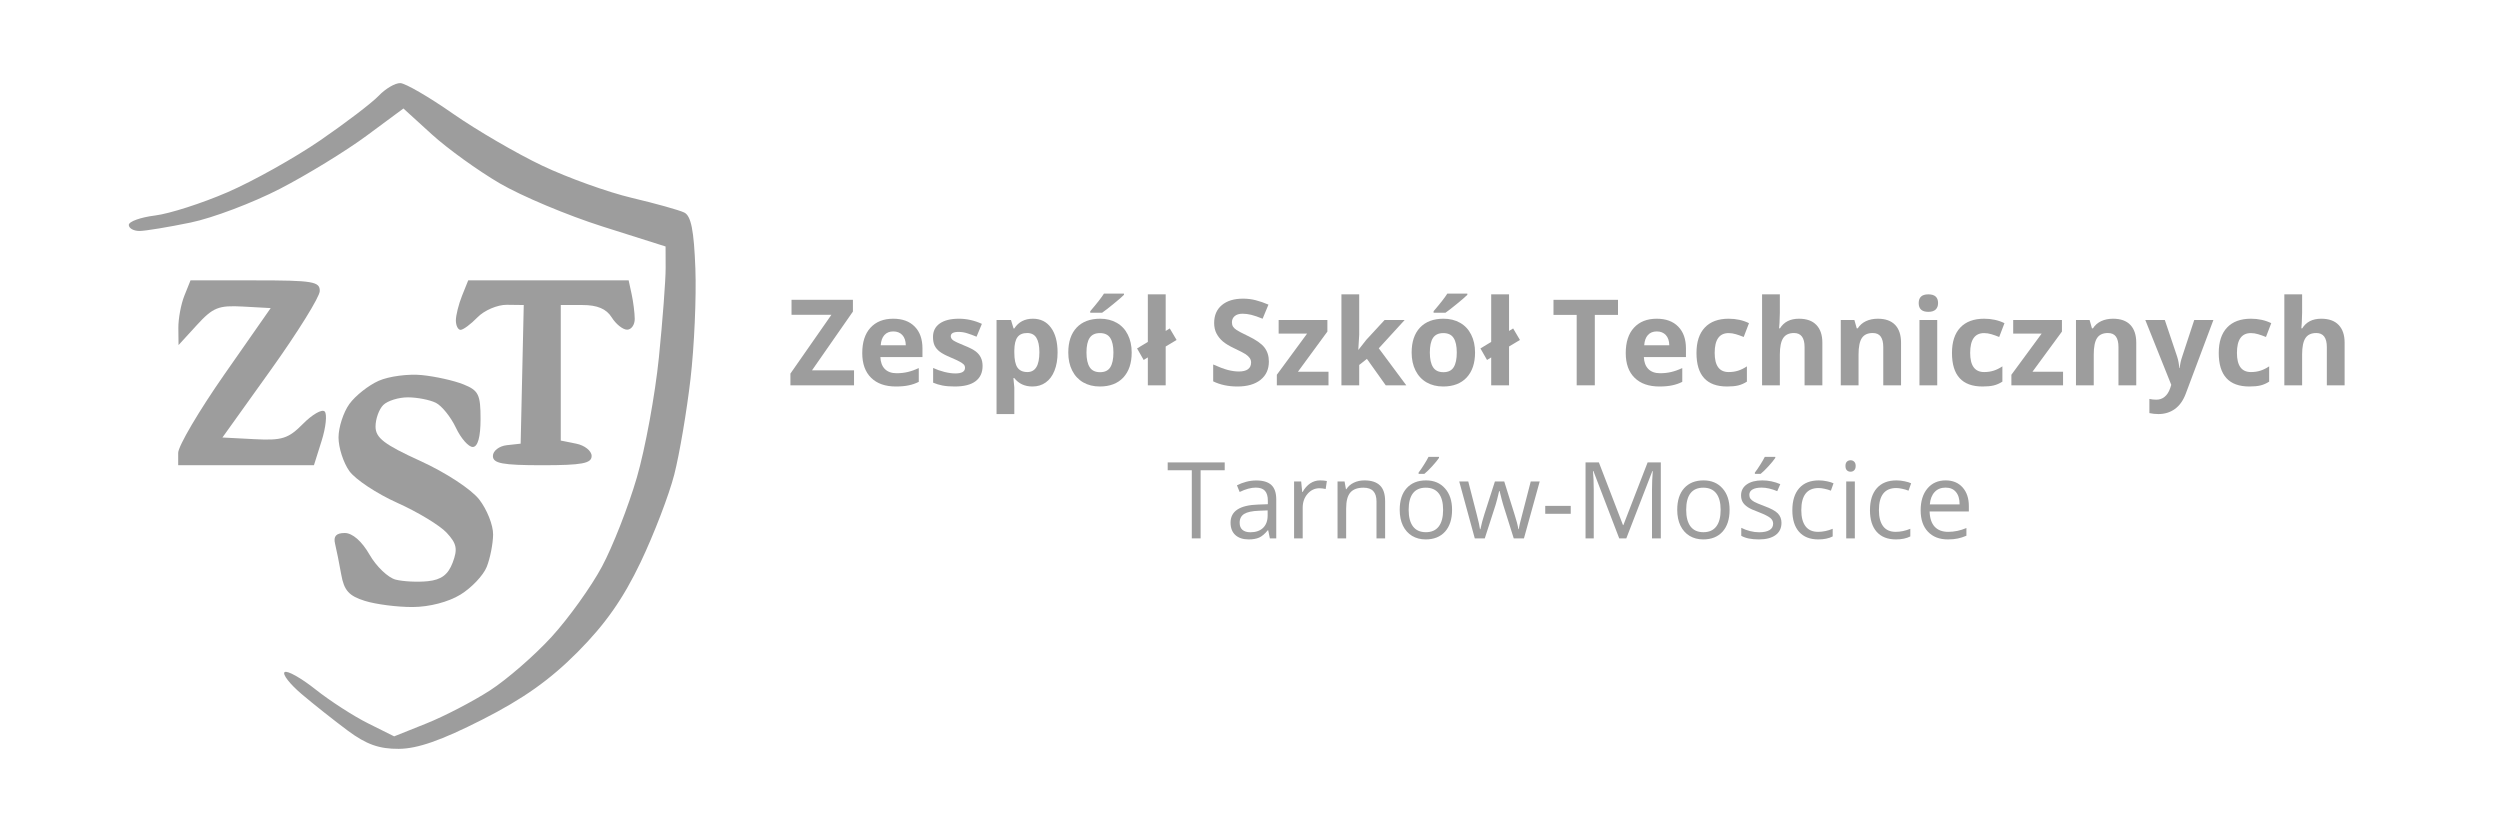 <svg xmlns="http://www.w3.org/2000/svg" xmlns:xlink="http://www.w3.org/1999/xlink" width="750" zoomAndPan="magnify" viewBox="0 0 562.5 187.5" height="250" preserveAspectRatio="xMidYMid meet" version="1.0"><defs><g/><clipPath id="051e7ffa2d"><path d="M 28 18.715 L 157 18.715 L 157 168.449 L 28 168.449 Z M 28 18.715 " clip-rule="nonzero"/></clipPath></defs><g clip-path="url(#051e7ffa2d)"><path fill="#9d9d9d" d="M 90.074 18.699 C 88.93 18.66 86.742 19.938 85.215 21.543 C 83.688 23.145 77.75 27.672 72.023 31.602 C 66.297 35.527 56.926 40.77 51.195 43.25 C 45.469 45.73 38.129 48.09 34.883 48.488 C 31.637 48.891 28.98 49.844 28.98 50.605 C 28.98 51.367 30.074 51.98 31.41 51.969 C 32.746 51.953 37.902 51.105 42.867 50.078 C 47.832 49.055 56.891 45.633 63 42.477 C 69.109 39.32 77.855 33.961 82.438 30.574 L 90.77 24.41 L 97.156 30.23 C 100.672 33.43 107.543 38.387 112.43 41.246 C 117.316 44.105 127.715 48.473 135.535 50.953 L 149.754 55.457 L 149.77 60.309 C 149.781 62.977 149.098 72.023 148.254 80.414 C 147.406 88.801 145.176 100.965 143.289 107.449 C 141.402 113.93 137.875 122.945 135.445 127.48 C 133.02 132.016 127.91 139.137 124.09 143.309 C 120.273 147.48 114.023 152.91 110.207 155.371 C 106.387 157.828 99.984 161.156 95.973 162.762 L 88.684 165.68 L 82.785 162.738 C 79.539 161.121 74.227 157.691 70.984 155.113 C 67.738 152.535 64.613 150.789 64.039 151.227 C 63.469 151.668 65.188 153.887 67.859 156.16 C 70.531 158.43 75.219 162.145 78.273 164.41 C 82.426 167.492 85.312 168.52 89.727 168.492 C 93.957 168.461 99.266 166.605 108.469 161.934 C 117.742 157.23 123.727 152.988 129.992 146.684 C 136.219 140.414 140.211 134.719 144.133 126.512 C 147.137 120.219 150.547 111.328 151.715 106.754 C 152.883 102.18 154.523 92.508 155.363 85.266 C 156.207 78.02 156.699 66.855 156.461 60.457 C 156.137 51.797 155.492 48.559 153.941 47.812 C 152.797 47.262 147.484 45.777 142.141 44.516 C 136.797 43.254 127.734 39.996 122.008 37.277 C 116.281 34.559 107.223 29.281 101.875 25.551 C 96.531 21.82 91.219 18.738 90.074 18.699 Z M 90.074 18.699 " fill-opacity="1" fill-rule="nonzero"/></g><path fill="#9d9d9d" d="M 57.445 63.082 L 42.867 63.082 L 41.477 66.547 C 40.715 68.453 40.109 71.73 40.129 73.828 L 40.172 77.641 L 44.297 73.133 C 47.922 69.172 49.176 68.672 54.664 68.977 L 60.906 69.32 L 50.496 84.227 C 44.773 92.422 40.09 100.379 40.09 101.902 L 40.09 104.676 L 70.637 104.676 L 72.371 99.168 C 73.324 96.141 73.633 93.176 73.051 92.582 C 72.469 91.988 70.281 93.234 68.191 95.348 C 64.871 98.703 63.477 99.145 57.219 98.812 L 50.047 98.438 L 60.961 83.188 C 66.961 74.797 71.906 66.844 71.945 65.508 C 72.016 63.348 70.434 63.082 57.445 63.082 Z M 57.445 63.082 " fill-opacity="1" fill-rule="nonzero"/><path fill="#9d9d9d" d="M 123.395 63.082 L 105.348 63.082 L 103.957 66.547 C 103.195 68.453 102.57 70.949 102.57 72.094 C 102.57 73.238 103.039 74.195 103.609 74.219 C 104.184 74.242 105.902 72.977 107.43 71.402 C 108.957 69.828 111.926 68.559 114.023 68.582 L 117.844 68.629 L 117.148 99.824 L 114.023 100.168 C 112.305 100.359 110.902 101.453 110.902 102.594 C 110.902 104.27 113.059 104.676 122.008 104.676 C 130.957 104.676 133.117 104.27 133.117 102.594 C 133.117 101.453 131.555 100.203 129.645 99.824 L 126.172 99.129 L 126.172 68.629 L 131.031 68.629 C 134.391 68.629 136.43 69.484 137.629 71.406 C 138.582 72.934 140.145 74.18 141.098 74.18 C 142.055 74.176 142.828 73.082 142.816 71.746 C 142.805 70.414 142.492 67.918 142.121 66.203 L 141.445 63.082 Z M 123.395 63.082 " fill-opacity="1" fill-rule="nonzero"/><path fill="#9d9d9d" d="M 94.934 84.395 C 91.879 84.086 87.504 84.664 85.215 85.676 C 82.922 86.691 79.949 89.039 78.609 90.898 C 77.266 92.758 76.168 96.148 76.168 98.438 C 76.168 100.723 77.266 104.125 78.609 106 C 79.949 107.871 84.797 111.082 89.379 113.133 C 93.961 115.184 98.961 118.211 100.488 119.855 C 102.766 122.309 103.012 123.516 101.852 126.586 C 100.82 129.305 99.309 130.445 96.297 130.766 C 94.02 131.008 90.75 130.852 89.031 130.418 C 87.312 129.984 84.66 127.445 83.133 124.777 C 81.414 121.773 79.297 119.926 77.578 119.926 C 75.633 119.926 74.977 120.652 75.391 122.352 C 75.715 123.688 76.34 126.805 76.781 129.285 C 77.414 132.855 78.512 134.082 82.09 135.199 C 84.57 135.977 89.414 136.598 92.852 136.582 C 96.621 136.562 100.891 135.453 103.609 133.785 C 106.094 132.262 108.75 129.457 109.512 127.551 C 110.277 125.645 110.922 122.371 110.949 120.273 C 110.977 118.176 109.57 114.625 107.824 112.387 C 106.023 110.074 100.297 106.324 94.586 103.723 C 86.461 100.016 84.516 98.527 84.496 96.012 C 84.484 94.293 85.266 92.102 86.23 91.133 C 87.199 90.168 89.711 89.391 91.809 89.402 C 93.91 89.414 96.723 89.965 98.059 90.629 C 99.395 91.289 101.426 93.809 102.57 96.227 C 103.715 98.648 105.434 100.602 106.387 100.57 C 107.512 100.535 108.125 98.316 108.125 94.277 C 108.125 88.77 107.676 87.855 104.305 86.496 C 102.207 85.645 97.988 84.699 94.934 84.395 Z M 94.934 84.395 " fill-opacity="1" fill-rule="nonzero"/><g fill="#9d9d9d" fill-opacity="1"><g transform="translate(177.203, 86.696)"><g><path d="M 14.953 0 L 0.641 0 L 0.641 -2.641 L 9.859 -15.859 L 0.891 -15.859 L 0.891 -19.234 L 14.703 -19.234 L 14.703 -16.594 L 5.5 -3.375 L 14.953 -3.375 Z M 14.953 0 "/></g></g></g><g fill="#9d9d9d" fill-opacity="1"><g transform="translate(192.804, 86.696)"><g><path d="M 8.188 -12.125 C 7.344 -12.125 6.676 -11.852 6.188 -11.312 C 5.707 -10.781 5.43 -10.016 5.359 -9.016 L 11 -9.016 C 10.977 -10.016 10.719 -10.781 10.219 -11.312 C 9.719 -11.852 9.039 -12.125 8.188 -12.125 Z M 8.766 0.266 C 6.391 0.266 4.535 -0.383 3.203 -1.688 C 1.867 -3 1.203 -4.852 1.203 -7.25 C 1.203 -9.707 1.816 -11.609 3.047 -12.953 C 4.285 -14.305 5.992 -14.984 8.172 -14.984 C 10.242 -14.984 11.859 -14.391 13.016 -13.203 C 14.172 -12.023 14.75 -10.391 14.75 -8.297 L 14.75 -6.359 L 5.281 -6.359 C 5.32 -5.211 5.656 -4.316 6.281 -3.672 C 6.914 -3.035 7.801 -2.719 8.938 -2.719 C 9.82 -2.719 10.66 -2.812 11.453 -3 C 12.242 -3.188 13.066 -3.477 13.922 -3.875 L 13.922 -0.781 C 13.223 -0.426 12.473 -0.164 11.672 0 C 10.879 0.176 9.91 0.266 8.766 0.266 Z M 8.766 0.266 "/></g></g></g><g fill="#9d9d9d" fill-opacity="1"><g transform="translate(208.721, 86.696)"><g><path d="M 12.359 -4.359 C 12.359 -2.859 11.832 -1.711 10.781 -0.922 C 9.738 -0.129 8.176 0.266 6.094 0.266 C 5.02 0.266 4.102 0.191 3.344 0.047 C 2.594 -0.098 1.891 -0.312 1.234 -0.594 L 1.234 -3.906 C 1.984 -3.551 2.82 -3.254 3.75 -3.016 C 4.688 -2.785 5.508 -2.672 6.219 -2.672 C 7.676 -2.672 8.406 -3.094 8.406 -3.938 C 8.406 -4.25 8.305 -4.504 8.109 -4.703 C 7.922 -4.898 7.586 -5.125 7.109 -5.375 C 6.641 -5.625 6.008 -5.914 5.219 -6.25 C 4.094 -6.719 3.266 -7.156 2.734 -7.562 C 2.203 -7.969 1.812 -8.43 1.562 -8.953 C 1.32 -9.473 1.203 -10.113 1.203 -10.875 C 1.203 -12.188 1.707 -13.195 2.719 -13.906 C 3.738 -14.625 5.176 -14.984 7.031 -14.984 C 8.801 -14.984 10.523 -14.598 12.203 -13.828 L 11 -10.938 C 10.258 -11.25 9.566 -11.504 8.922 -11.703 C 8.285 -11.91 7.633 -12.016 6.969 -12.016 C 5.789 -12.016 5.203 -11.691 5.203 -11.047 C 5.203 -10.691 5.391 -10.379 5.766 -10.109 C 6.148 -9.848 6.984 -9.457 8.266 -8.938 C 9.422 -8.477 10.266 -8.047 10.797 -7.641 C 11.328 -7.234 11.719 -6.766 11.969 -6.234 C 12.227 -5.711 12.359 -5.086 12.359 -4.359 Z M 12.359 -4.359 "/></g></g></g><g fill="#9d9d9d" fill-opacity="1"><g transform="translate(222.112, 86.696)"><g><path d="M 10.188 0.266 C 8.457 0.266 7.098 -0.363 6.109 -1.625 L 5.906 -1.625 C 6.039 -0.395 6.109 0.316 6.109 0.516 L 6.109 6.469 L 2.109 6.469 L 2.109 -14.703 L 5.359 -14.703 L 5.938 -12.797 L 6.109 -12.797 C 7.055 -14.254 8.445 -14.984 10.281 -14.984 C 12.02 -14.984 13.379 -14.312 14.359 -12.969 C 15.348 -11.625 15.844 -9.758 15.844 -7.375 C 15.844 -5.812 15.609 -4.445 15.141 -3.281 C 14.68 -2.125 14.023 -1.242 13.172 -0.641 C 12.328 -0.035 11.332 0.266 10.188 0.266 Z M 9 -11.766 C 8.008 -11.766 7.285 -11.457 6.828 -10.844 C 6.367 -10.238 6.129 -9.238 6.109 -7.844 L 6.109 -7.406 C 6.109 -5.82 6.344 -4.688 6.812 -4 C 7.289 -3.32 8.035 -2.984 9.047 -2.984 C 10.848 -2.984 11.75 -4.469 11.75 -7.438 C 11.75 -8.883 11.523 -9.969 11.078 -10.688 C 10.641 -11.406 9.945 -11.766 9 -11.766 Z M 9 -11.766 "/></g></g></g><g fill="#9d9d9d" fill-opacity="1"><g transform="translate(239.161, 86.696)"><g><path d="M 5.297 -7.375 C 5.297 -5.926 5.535 -4.828 6.016 -4.078 C 6.492 -3.328 7.273 -2.953 8.359 -2.953 C 9.422 -2.953 10.188 -3.32 10.656 -4.062 C 11.125 -4.812 11.359 -5.914 11.359 -7.375 C 11.359 -8.832 11.117 -9.926 10.641 -10.656 C 10.172 -11.383 9.398 -11.75 8.328 -11.75 C 7.254 -11.75 6.477 -11.383 6 -10.656 C 5.531 -9.938 5.297 -8.844 5.297 -7.375 Z M 15.469 -7.375 C 15.469 -4.977 14.836 -3.102 13.578 -1.75 C 12.316 -0.406 10.555 0.266 8.297 0.266 C 6.891 0.266 5.645 -0.039 4.562 -0.656 C 3.488 -1.281 2.66 -2.172 2.078 -3.328 C 1.492 -4.484 1.203 -5.832 1.203 -7.375 C 1.203 -9.781 1.828 -11.648 3.078 -12.984 C 4.336 -14.316 6.102 -14.984 8.375 -14.984 C 9.789 -14.984 11.035 -14.676 12.109 -14.062 C 13.191 -13.445 14.02 -12.562 14.594 -11.406 C 15.176 -10.258 15.469 -8.914 15.469 -7.375 Z M 6.141 -16.328 L 6.141 -16.672 C 7.648 -18.43 8.68 -19.754 9.234 -20.641 L 13.734 -20.641 L 13.734 -20.359 C 13.273 -19.898 12.492 -19.223 11.391 -18.328 C 10.297 -17.43 9.438 -16.766 8.812 -16.328 Z M 6.141 -16.328 "/></g></g></g><g fill="#9d9d9d" fill-opacity="1"><g transform="translate(255.841, 86.696)"><g><path d="M 6.438 -12.234 L 7.359 -12.797 L 8.891 -10.203 L 6.438 -8.734 L 6.438 0 L 2.422 0 L 2.422 -6.281 L 1.484 -5.703 L 0 -8.297 L 2.422 -9.766 L 2.422 -20.469 L 6.438 -20.469 Z M 6.438 -12.234 "/></g></g></g><g fill="#9d9d9d" fill-opacity="1"><g transform="translate(264.733, 86.696)"><g/></g></g><g fill="#9d9d9d" fill-opacity="1"><g transform="translate(271.731, 86.696)"><g><path d="M 13.766 -5.344 C 13.766 -3.602 13.141 -2.234 11.891 -1.234 C 10.641 -0.234 8.906 0.266 6.688 0.266 C 4.633 0.266 2.816 -0.117 1.234 -0.891 L 1.234 -4.688 C 2.535 -4.102 3.633 -3.691 4.531 -3.453 C 5.426 -3.223 6.25 -3.109 7 -3.109 C 7.895 -3.109 8.578 -3.273 9.047 -3.609 C 9.523 -3.953 9.766 -4.461 9.766 -5.141 C 9.766 -5.516 9.66 -5.848 9.453 -6.141 C 9.242 -6.441 8.938 -6.727 8.531 -7 C 8.125 -7.27 7.289 -7.703 6.031 -8.297 C 4.863 -8.848 3.984 -9.379 3.391 -9.891 C 2.805 -10.398 2.336 -10.988 1.984 -11.656 C 1.629 -12.332 1.453 -13.125 1.453 -14.031 C 1.453 -15.738 2.031 -17.078 3.188 -18.047 C 4.344 -19.016 5.938 -19.5 7.969 -19.5 C 8.969 -19.5 9.922 -19.379 10.828 -19.141 C 11.734 -18.91 12.68 -18.582 13.672 -18.156 L 12.359 -14.984 C 11.336 -15.398 10.488 -15.691 9.812 -15.859 C 9.145 -16.023 8.488 -16.109 7.844 -16.109 C 7.07 -16.109 6.477 -15.926 6.062 -15.562 C 5.656 -15.207 5.453 -14.742 5.453 -14.172 C 5.453 -13.805 5.531 -13.488 5.688 -13.219 C 5.852 -12.957 6.117 -12.703 6.484 -12.453 C 6.848 -12.203 7.711 -11.75 9.078 -11.094 C 10.867 -10.238 12.098 -9.379 12.766 -8.516 C 13.43 -7.648 13.766 -6.594 13.766 -5.344 Z M 13.766 -5.344 "/></g></g></g><g fill="#9d9d9d" fill-opacity="1"><g transform="translate(286.569, 86.696)"><g><path d="M 12.344 0 L 0.719 0 L 0.719 -2.375 L 7.531 -11.641 L 1.125 -11.641 L 1.125 -14.703 L 12.094 -14.703 L 12.094 -12.094 L 5.469 -3.062 L 12.344 -3.062 Z M 12.344 0 "/></g></g></g><g fill="#9d9d9d" fill-opacity="1"><g transform="translate(299.711, 86.696)"><g><path d="M 5.953 -8 L 7.703 -10.234 L 11.828 -14.703 L 16.344 -14.703 L 10.516 -8.328 L 16.703 0 L 12.078 0 L 7.844 -5.953 L 6.109 -4.578 L 6.109 0 L 2.109 0 L 2.109 -20.469 L 6.109 -20.469 L 6.109 -11.344 L 5.906 -8 Z M 5.953 -8 "/></g></g></g><g fill="#9d9d9d" fill-opacity="1"><g transform="translate(316.417, 86.696)"><g><path d="M 5.297 -7.375 C 5.297 -5.926 5.535 -4.828 6.016 -4.078 C 6.492 -3.328 7.273 -2.953 8.359 -2.953 C 9.422 -2.953 10.188 -3.32 10.656 -4.062 C 11.125 -4.812 11.359 -5.914 11.359 -7.375 C 11.359 -8.832 11.117 -9.926 10.641 -10.656 C 10.172 -11.383 9.398 -11.75 8.328 -11.75 C 7.254 -11.75 6.477 -11.383 6 -10.656 C 5.531 -9.938 5.297 -8.844 5.297 -7.375 Z M 15.469 -7.375 C 15.469 -4.977 14.836 -3.102 13.578 -1.75 C 12.316 -0.406 10.555 0.266 8.297 0.266 C 6.891 0.266 5.645 -0.039 4.562 -0.656 C 3.488 -1.281 2.66 -2.172 2.078 -3.328 C 1.492 -4.484 1.203 -5.832 1.203 -7.375 C 1.203 -9.781 1.828 -11.648 3.078 -12.984 C 4.336 -14.316 6.102 -14.984 8.375 -14.984 C 9.789 -14.984 11.035 -14.676 12.109 -14.062 C 13.191 -13.445 14.02 -12.562 14.594 -11.406 C 15.176 -10.258 15.469 -8.914 15.469 -7.375 Z M 6.141 -16.328 L 6.141 -16.672 C 7.648 -18.43 8.68 -19.754 9.234 -20.641 L 13.734 -20.641 L 13.734 -20.359 C 13.273 -19.898 12.492 -19.223 11.391 -18.328 C 10.297 -17.43 9.438 -16.766 8.812 -16.328 Z M 6.141 -16.328 "/></g></g></g><g fill="#9d9d9d" fill-opacity="1"><g transform="translate(333.097, 86.696)"><g><path d="M 6.438 -12.234 L 7.359 -12.797 L 8.891 -10.203 L 6.438 -8.734 L 6.438 0 L 2.422 0 L 2.422 -6.281 L 1.484 -5.703 L 0 -8.297 L 2.422 -9.766 L 2.422 -20.469 L 6.438 -20.469 Z M 6.438 -12.234 "/></g></g></g><g fill="#9d9d9d" fill-opacity="1"><g transform="translate(341.989, 86.696)"><g/></g></g><g fill="#9d9d9d" fill-opacity="1"><g transform="translate(348.988, 86.696)"><g><path d="M 9.844 0 L 5.766 0 L 5.766 -15.844 L 0.547 -15.844 L 0.547 -19.234 L 15.062 -19.234 L 15.062 -15.844 L 9.844 -15.844 Z M 9.844 0 "/></g></g></g><g fill="#9d9d9d" fill-opacity="1"><g transform="translate(364.589, 86.696)"><g><path d="M 8.188 -12.125 C 7.344 -12.125 6.676 -11.852 6.188 -11.312 C 5.707 -10.781 5.43 -10.016 5.359 -9.016 L 11 -9.016 C 10.977 -10.016 10.719 -10.781 10.219 -11.312 C 9.719 -11.852 9.039 -12.125 8.188 -12.125 Z M 8.766 0.266 C 6.391 0.266 4.535 -0.383 3.203 -1.688 C 1.867 -3 1.203 -4.852 1.203 -7.25 C 1.203 -9.707 1.816 -11.609 3.047 -12.953 C 4.285 -14.305 5.992 -14.984 8.172 -14.984 C 10.242 -14.984 11.859 -14.391 13.016 -13.203 C 14.172 -12.023 14.75 -10.391 14.75 -8.297 L 14.75 -6.359 L 5.281 -6.359 C 5.32 -5.211 5.656 -4.316 6.281 -3.672 C 6.914 -3.035 7.801 -2.719 8.938 -2.719 C 9.82 -2.719 10.66 -2.812 11.453 -3 C 12.242 -3.188 13.066 -3.477 13.922 -3.875 L 13.922 -0.781 C 13.223 -0.426 12.473 -0.164 11.672 0 C 10.879 0.176 9.91 0.266 8.766 0.266 Z M 8.766 0.266 "/></g></g></g><g fill="#9d9d9d" fill-opacity="1"><g transform="translate(380.506, 86.696)"><g><path d="M 8.078 0.266 C 3.492 0.266 1.203 -2.25 1.203 -7.281 C 1.203 -9.77 1.828 -11.676 3.078 -13 C 4.328 -14.32 6.113 -14.984 8.438 -14.984 C 10.133 -14.984 11.66 -14.648 13.016 -13.984 L 11.828 -10.875 C 11.191 -11.133 10.602 -11.344 10.062 -11.5 C 9.52 -11.664 8.977 -11.75 8.438 -11.75 C 6.344 -11.75 5.297 -10.266 5.297 -7.297 C 5.297 -4.422 6.344 -2.984 8.438 -2.984 C 9.207 -2.984 9.922 -3.086 10.578 -3.297 C 11.234 -3.504 11.891 -3.828 12.547 -4.266 L 12.547 -0.828 C 11.898 -0.41 11.242 -0.125 10.578 0.031 C 9.922 0.188 9.086 0.266 8.078 0.266 Z M 8.078 0.266 "/></g></g></g><g fill="#9d9d9d" fill-opacity="1"><g transform="translate(394.358, 86.696)"><g><path d="M 15.672 0 L 11.672 0 L 11.672 -8.594 C 11.672 -10.707 10.879 -11.766 9.297 -11.766 C 8.172 -11.766 7.359 -11.383 6.859 -10.625 C 6.359 -9.863 6.109 -8.629 6.109 -6.922 L 6.109 0 L 2.109 0 L 2.109 -20.469 L 6.109 -20.469 L 6.109 -16.297 C 6.109 -15.973 6.082 -15.211 6.031 -14.016 L 5.938 -12.828 L 6.141 -12.828 C 7.035 -14.266 8.457 -14.984 10.406 -14.984 C 12.133 -14.984 13.441 -14.516 14.328 -13.578 C 15.223 -12.648 15.672 -11.32 15.672 -9.594 Z M 15.672 0 "/></g></g></g><g fill="#9d9d9d" fill-opacity="1"><g transform="translate(412.063, 86.696)"><g><path d="M 15.672 0 L 11.672 0 L 11.672 -8.594 C 11.672 -9.656 11.477 -10.445 11.094 -10.969 C 10.719 -11.5 10.117 -11.766 9.297 -11.766 C 8.172 -11.766 7.359 -11.391 6.859 -10.641 C 6.359 -9.891 6.109 -8.648 6.109 -6.922 L 6.109 0 L 2.109 0 L 2.109 -14.703 L 5.172 -14.703 L 5.703 -12.828 L 5.938 -12.828 C 6.383 -13.535 7 -14.07 7.781 -14.438 C 8.562 -14.801 9.453 -14.984 10.453 -14.984 C 12.16 -14.984 13.457 -14.52 14.344 -13.594 C 15.227 -12.664 15.672 -11.332 15.672 -9.594 Z M 15.672 0 "/></g></g></g><g fill="#9d9d9d" fill-opacity="1"><g transform="translate(429.769, 86.696)"><g><path d="M 1.938 -18.5 C 1.938 -19.812 2.66 -20.469 4.109 -20.469 C 5.566 -20.469 6.297 -19.812 6.297 -18.5 C 6.297 -17.883 6.113 -17.398 5.75 -17.047 C 5.383 -16.703 4.836 -16.531 4.109 -16.531 C 2.66 -16.531 1.938 -17.188 1.938 -18.5 Z M 6.109 0 L 2.109 0 L 2.109 -14.703 L 6.109 -14.703 Z M 6.109 0 "/></g></g></g><g fill="#9d9d9d" fill-opacity="1"><g transform="translate(437.991, 86.696)"><g><path d="M 8.078 0.266 C 3.492 0.266 1.203 -2.25 1.203 -7.281 C 1.203 -9.77 1.828 -11.676 3.078 -13 C 4.328 -14.32 6.113 -14.984 8.438 -14.984 C 10.133 -14.984 11.66 -14.648 13.016 -13.984 L 11.828 -10.875 C 11.191 -11.133 10.602 -11.344 10.062 -11.5 C 9.52 -11.664 8.977 -11.75 8.438 -11.75 C 6.344 -11.75 5.297 -10.266 5.297 -7.297 C 5.297 -4.422 6.344 -2.984 8.438 -2.984 C 9.207 -2.984 9.922 -3.086 10.578 -3.297 C 11.234 -3.504 11.891 -3.828 12.547 -4.266 L 12.547 -0.828 C 11.898 -0.41 11.242 -0.125 10.578 0.031 C 9.922 0.188 9.086 0.266 8.078 0.266 Z M 8.078 0.266 "/></g></g></g><g fill="#9d9d9d" fill-opacity="1"><g transform="translate(451.843, 86.696)"><g><path d="M 12.344 0 L 0.719 0 L 0.719 -2.375 L 7.531 -11.641 L 1.125 -11.641 L 1.125 -14.703 L 12.094 -14.703 L 12.094 -12.094 L 5.469 -3.062 L 12.344 -3.062 Z M 12.344 0 "/></g></g></g><g fill="#9d9d9d" fill-opacity="1"><g transform="translate(464.984, 86.696)"><g><path d="M 15.672 0 L 11.672 0 L 11.672 -8.594 C 11.672 -9.656 11.477 -10.445 11.094 -10.969 C 10.719 -11.5 10.117 -11.766 9.297 -11.766 C 8.172 -11.766 7.359 -11.391 6.859 -10.641 C 6.359 -9.891 6.109 -8.648 6.109 -6.922 L 6.109 0 L 2.109 0 L 2.109 -14.703 L 5.172 -14.703 L 5.703 -12.828 L 5.938 -12.828 C 6.383 -13.535 7 -14.07 7.781 -14.438 C 8.562 -14.801 9.453 -14.984 10.453 -14.984 C 12.16 -14.984 13.457 -14.52 14.344 -13.594 C 15.227 -12.664 15.672 -11.332 15.672 -9.594 Z M 15.672 0 "/></g></g></g><g fill="#9d9d9d" fill-opacity="1"><g transform="translate(482.69, 86.696)"><g><path d="M 0 -14.703 L 4.391 -14.703 L 7.172 -6.438 C 7.41 -5.719 7.57 -4.863 7.656 -3.875 L 7.734 -3.875 C 7.828 -4.781 8.016 -5.633 8.297 -6.438 L 11.016 -14.703 L 15.328 -14.703 L 9.109 1.875 C 8.535 3.414 7.719 4.566 6.656 5.328 C 5.602 6.086 4.367 6.469 2.953 6.469 C 2.266 6.469 1.586 6.395 0.922 6.25 L 0.922 3.062 C 1.398 3.176 1.926 3.234 2.5 3.234 C 3.207 3.234 3.828 3.016 4.359 2.578 C 4.891 2.148 5.305 1.5 5.609 0.625 L 5.844 -0.109 Z M 0 -14.703 "/></g></g></g><g fill="#9d9d9d" fill-opacity="1"><g transform="translate(498.015, 86.696)"><g><path d="M 8.078 0.266 C 3.492 0.266 1.203 -2.25 1.203 -7.281 C 1.203 -9.77 1.828 -11.676 3.078 -13 C 4.328 -14.32 6.113 -14.984 8.438 -14.984 C 10.133 -14.984 11.66 -14.648 13.016 -13.984 L 11.828 -10.875 C 11.191 -11.133 10.602 -11.344 10.062 -11.5 C 9.52 -11.664 8.977 -11.75 8.438 -11.75 C 6.344 -11.75 5.297 -10.266 5.297 -7.297 C 5.297 -4.422 6.344 -2.984 8.438 -2.984 C 9.207 -2.984 9.922 -3.086 10.578 -3.297 C 11.234 -3.504 11.891 -3.828 12.547 -4.266 L 12.547 -0.828 C 11.898 -0.41 11.242 -0.125 10.578 0.031 C 9.922 0.188 9.086 0.266 8.078 0.266 Z M 8.078 0.266 "/></g></g></g><g fill="#9d9d9d" fill-opacity="1"><g transform="translate(511.867, 86.696)"><g><path d="M 15.672 0 L 11.672 0 L 11.672 -8.594 C 11.672 -10.707 10.879 -11.766 9.297 -11.766 C 8.172 -11.766 7.359 -11.383 6.859 -10.625 C 6.359 -9.863 6.109 -8.629 6.109 -6.922 L 6.109 0 L 2.109 0 L 2.109 -20.469 L 6.109 -20.469 L 6.109 -16.297 C 6.109 -15.973 6.082 -15.211 6.031 -14.016 L 5.938 -12.828 L 6.141 -12.828 C 7.035 -14.266 8.457 -14.984 10.406 -14.984 C 12.133 -14.984 13.441 -14.516 14.328 -13.578 C 15.223 -12.648 15.672 -11.32 15.672 -9.594 Z M 15.672 0 "/></g></g></g><g fill="#9d9d9d" fill-opacity="1"><g transform="translate(262.528, 121.135)"><g><path d="M 7.609 0 L 5.625 0 L 5.625 -15.328 L 0.203 -15.328 L 0.203 -17.094 L 13.031 -17.094 L 13.031 -15.328 L 7.609 -15.328 Z M 7.609 0 "/></g></g><g transform="translate(275.782, 121.135)"><g><path d="M 9.938 0 L 9.562 -1.828 L 9.469 -1.828 C 8.82 -1.023 8.18 -0.477 7.547 -0.188 C 6.91 0.094 6.117 0.234 5.172 0.234 C 3.898 0.234 2.898 -0.094 2.172 -0.75 C 1.453 -1.406 1.094 -2.336 1.094 -3.547 C 1.094 -6.129 3.164 -7.484 7.312 -7.609 L 9.484 -7.688 L 9.484 -8.484 C 9.484 -9.484 9.266 -10.223 8.828 -10.703 C 8.398 -11.18 7.711 -11.422 6.766 -11.422 C 5.691 -11.422 4.484 -11.094 3.141 -10.438 L 2.531 -11.938 C 3.164 -12.27 3.859 -12.535 4.609 -12.734 C 5.367 -12.93 6.125 -13.031 6.875 -13.031 C 8.406 -13.031 9.535 -12.691 10.266 -12.016 C 11.004 -11.336 11.375 -10.25 11.375 -8.75 L 11.375 0 Z M 5.562 -1.375 C 6.77 -1.375 7.719 -1.703 8.406 -2.359 C 9.094 -3.023 9.438 -3.953 9.438 -5.141 L 9.438 -6.297 L 7.5 -6.219 C 5.957 -6.164 4.844 -5.926 4.156 -5.5 C 3.477 -5.07 3.141 -4.41 3.141 -3.516 C 3.141 -2.816 3.348 -2.285 3.766 -1.922 C 4.191 -1.555 4.789 -1.375 5.562 -1.375 Z M 5.562 -1.375 "/></g></g><g transform="translate(289.106, 121.135)"><g><path d="M 7.906 -13.047 C 8.477 -13.047 8.988 -13 9.438 -12.906 L 9.172 -11.109 C 8.641 -11.223 8.172 -11.281 7.766 -11.281 C 6.723 -11.281 5.832 -10.859 5.094 -10.016 C 4.363 -9.18 4 -8.133 4 -6.875 L 4 0 L 2.062 0 L 2.062 -12.812 L 3.656 -12.812 L 3.891 -10.438 L 3.984 -10.438 C 4.453 -11.281 5.02 -11.926 5.688 -12.375 C 6.363 -12.82 7.102 -13.047 7.906 -13.047 Z M 7.906 -13.047 "/></g></g><g transform="translate(298.885, 121.135)"><g><path d="M 10.828 0 L 10.828 -8.297 C 10.828 -9.336 10.586 -10.113 10.109 -10.625 C 9.641 -11.145 8.898 -11.406 7.891 -11.406 C 6.547 -11.406 5.562 -11.039 4.938 -10.312 C 4.312 -9.594 4 -8.395 4 -6.719 L 4 0 L 2.062 0 L 2.062 -12.812 L 3.641 -12.812 L 3.953 -11.062 L 4.047 -11.062 C 4.441 -11.695 5 -12.188 5.719 -12.531 C 6.438 -12.875 7.234 -13.047 8.109 -13.047 C 9.66 -13.047 10.82 -12.672 11.594 -11.922 C 12.375 -11.18 12.766 -9.992 12.766 -8.359 L 12.766 0 Z M 10.828 0 "/></g></g><g transform="translate(313.59, 121.135)"><g><path d="M 13.125 -6.422 C 13.125 -4.328 12.598 -2.691 11.547 -1.516 C 10.492 -0.348 9.039 0.234 7.188 0.234 C 6.039 0.234 5.02 -0.031 4.125 -0.562 C 3.238 -1.102 2.551 -1.875 2.062 -2.875 C 1.582 -3.883 1.344 -5.066 1.344 -6.422 C 1.344 -8.516 1.863 -10.141 2.906 -11.297 C 3.957 -12.461 5.41 -13.047 7.266 -13.047 C 9.055 -13.047 10.477 -12.445 11.531 -11.25 C 12.594 -10.062 13.125 -8.453 13.125 -6.422 Z M 3.359 -6.422 C 3.359 -4.785 3.688 -3.535 4.344 -2.672 C 5 -1.816 5.961 -1.391 7.234 -1.391 C 8.504 -1.391 9.469 -1.816 10.125 -2.672 C 10.781 -3.523 11.109 -4.773 11.109 -6.422 C 11.109 -8.047 10.781 -9.281 10.125 -10.125 C 9.469 -10.977 8.492 -11.406 7.203 -11.406 C 5.93 -11.406 4.973 -10.988 4.328 -10.156 C 3.68 -9.32 3.359 -8.078 3.359 -6.422 Z M 5.594 -14.812 C 5.969 -15.289 6.367 -15.875 6.797 -16.562 C 7.234 -17.25 7.578 -17.844 7.828 -18.344 L 10.188 -18.344 L 10.188 -18.109 C 9.844 -17.598 9.332 -16.973 8.656 -16.234 C 7.977 -15.492 7.391 -14.922 6.891 -14.516 L 5.594 -14.516 Z M 5.594 -14.812 "/></g></g><g transform="translate(328.06, 121.135)"><g><path d="M 12.531 0 L 10.172 -7.516 C 10.023 -7.973 9.75 -9.02 9.344 -10.656 L 9.25 -10.656 C 8.938 -9.289 8.664 -8.238 8.438 -7.5 L 6.016 0 L 3.766 0 L 0.266 -12.812 L 2.297 -12.812 C 3.129 -9.594 3.758 -7.141 4.188 -5.453 C 4.625 -3.773 4.875 -2.645 4.938 -2.062 L 5.031 -2.062 C 5.113 -2.5 5.25 -3.07 5.438 -3.781 C 5.633 -4.488 5.801 -5.051 5.938 -5.469 L 8.297 -12.812 L 10.391 -12.812 L 12.688 -5.469 C 13.125 -4.125 13.422 -2.992 13.578 -2.078 L 13.672 -2.078 C 13.703 -2.359 13.785 -2.789 13.922 -3.375 C 14.055 -3.957 14.867 -7.102 16.359 -12.812 L 18.375 -12.812 L 14.828 0 Z M 12.531 0 "/></g></g><g transform="translate(346.695, 121.135)"><g><path d="M 0.984 -5.531 L 0.984 -7.312 L 6.719 -7.312 L 6.719 -5.531 Z M 0.984 -5.531 "/></g></g><g transform="translate(354.404, 121.135)"><g><path d="M 9.922 0 L 4.109 -15.156 L 4.016 -15.156 C 4.129 -13.957 4.188 -12.531 4.188 -10.875 L 4.188 0 L 2.344 0 L 2.344 -17.094 L 5.344 -17.094 L 10.766 -3 L 10.859 -3 L 16.312 -17.094 L 19.281 -17.094 L 19.281 0 L 17.297 0 L 17.297 -11.016 C 17.297 -12.273 17.352 -13.648 17.469 -15.141 L 17.375 -15.141 L 11.516 0 Z M 9.922 0 "/></g></g><g transform="translate(376.033, 121.135)"><g><path d="M 13.125 -6.422 C 13.125 -4.328 12.598 -2.691 11.547 -1.516 C 10.492 -0.348 9.039 0.234 7.188 0.234 C 6.039 0.234 5.02 -0.031 4.125 -0.562 C 3.238 -1.102 2.551 -1.875 2.062 -2.875 C 1.582 -3.883 1.344 -5.066 1.344 -6.422 C 1.344 -8.516 1.863 -10.141 2.906 -11.297 C 3.957 -12.461 5.41 -13.047 7.266 -13.047 C 9.055 -13.047 10.477 -12.445 11.531 -11.25 C 12.594 -10.062 13.125 -8.453 13.125 -6.422 Z M 3.359 -6.422 C 3.359 -4.785 3.688 -3.535 4.344 -2.672 C 5 -1.816 5.961 -1.391 7.234 -1.391 C 8.504 -1.391 9.469 -1.816 10.125 -2.672 C 10.781 -3.523 11.109 -4.773 11.109 -6.422 C 11.109 -8.047 10.781 -9.281 10.125 -10.125 C 9.469 -10.977 8.492 -11.406 7.203 -11.406 C 5.93 -11.406 4.973 -10.988 4.328 -10.156 C 3.68 -9.32 3.359 -8.078 3.359 -6.422 Z M 3.359 -6.422 "/></g></g><g transform="translate(390.504, 121.135)"><g><path d="M 10.328 -3.5 C 10.328 -2.301 9.879 -1.379 8.984 -0.734 C 8.098 -0.086 6.852 0.234 5.25 0.234 C 3.551 0.234 2.227 -0.035 1.281 -0.578 L 1.281 -2.375 C 1.895 -2.062 2.551 -1.816 3.25 -1.641 C 3.957 -1.461 4.641 -1.375 5.297 -1.375 C 6.305 -1.375 7.082 -1.535 7.625 -1.859 C 8.176 -2.18 8.453 -2.672 8.453 -3.328 C 8.453 -3.828 8.234 -4.254 7.797 -4.609 C 7.367 -4.961 6.531 -5.383 5.281 -5.875 C 4.082 -6.312 3.234 -6.695 2.734 -7.031 C 2.234 -7.363 1.859 -7.738 1.609 -8.156 C 1.359 -8.582 1.234 -9.086 1.234 -9.672 C 1.234 -10.711 1.66 -11.535 2.516 -12.141 C 3.367 -12.742 4.535 -13.047 6.016 -13.047 C 7.391 -13.047 8.738 -12.766 10.062 -12.203 L 9.375 -10.625 C 8.082 -11.156 6.914 -11.422 5.875 -11.422 C 4.945 -11.422 4.25 -11.273 3.781 -10.984 C 3.32 -10.703 3.094 -10.305 3.094 -9.797 C 3.094 -9.453 3.176 -9.16 3.344 -8.922 C 3.52 -8.68 3.801 -8.453 4.188 -8.234 C 4.582 -8.016 5.332 -7.695 6.438 -7.281 C 7.957 -6.727 8.984 -6.172 9.516 -5.609 C 10.055 -5.047 10.328 -4.344 10.328 -3.5 Z M 4.344 -14.812 C 4.719 -15.289 5.117 -15.875 5.547 -16.562 C 5.984 -17.25 6.328 -17.844 6.578 -18.344 L 8.938 -18.344 L 8.938 -18.109 C 8.594 -17.598 8.082 -16.973 7.406 -16.234 C 6.727 -15.492 6.141 -14.922 5.641 -14.516 L 4.344 -14.516 Z M 4.344 -14.812 "/></g></g><g transform="translate(401.933, 121.135)"><g><path d="M 7.188 0.234 C 5.32 0.234 3.879 -0.332 2.859 -1.469 C 1.848 -2.613 1.344 -4.234 1.344 -6.328 C 1.344 -8.473 1.859 -10.129 2.891 -11.297 C 3.922 -12.461 5.395 -13.047 7.312 -13.047 C 7.926 -13.047 8.539 -12.977 9.156 -12.844 C 9.77 -12.719 10.254 -12.566 10.609 -12.391 L 10.016 -10.734 C 9.586 -10.91 9.117 -11.051 8.609 -11.156 C 8.098 -11.27 7.648 -11.328 7.266 -11.328 C 4.66 -11.328 3.359 -9.664 3.359 -6.344 C 3.359 -4.77 3.676 -3.562 4.312 -2.719 C 4.945 -1.883 5.891 -1.469 7.141 -1.469 C 8.203 -1.469 9.297 -1.695 10.422 -2.156 L 10.422 -0.438 C 9.566 0.008 8.488 0.234 7.188 0.234 Z M 7.188 0.234 "/></g></g><g transform="translate(413.338, 121.135)"><g><path d="M 4 0 L 2.062 0 L 2.062 -12.812 L 4 -12.812 Z M 1.891 -16.297 C 1.891 -16.734 2 -17.055 2.219 -17.266 C 2.438 -17.473 2.711 -17.578 3.047 -17.578 C 3.359 -17.578 3.625 -17.473 3.844 -17.266 C 4.07 -17.055 4.188 -16.734 4.188 -16.297 C 4.188 -15.859 4.07 -15.531 3.844 -15.312 C 3.625 -15.102 3.359 -15 3.047 -15 C 2.711 -15 2.438 -15.102 2.219 -15.312 C 2 -15.531 1.891 -15.859 1.891 -16.297 Z M 1.891 -16.297 "/></g></g><g transform="translate(419.398, 121.135)"><g><path d="M 7.188 0.234 C 5.32 0.234 3.879 -0.332 2.859 -1.469 C 1.848 -2.613 1.344 -4.234 1.344 -6.328 C 1.344 -8.473 1.859 -10.129 2.891 -11.297 C 3.922 -12.461 5.395 -13.047 7.312 -13.047 C 7.926 -13.047 8.539 -12.977 9.156 -12.844 C 9.77 -12.719 10.254 -12.566 10.609 -12.391 L 10.016 -10.734 C 9.586 -10.91 9.117 -11.051 8.609 -11.156 C 8.098 -11.27 7.648 -11.328 7.266 -11.328 C 4.66 -11.328 3.359 -9.664 3.359 -6.344 C 3.359 -4.77 3.676 -3.562 4.312 -2.719 C 4.945 -1.883 5.891 -1.469 7.141 -1.469 C 8.203 -1.469 9.297 -1.695 10.422 -2.156 L 10.422 -0.438 C 9.566 0.008 8.488 0.234 7.188 0.234 Z M 7.188 0.234 "/></g></g><g transform="translate(430.803, 121.135)"><g><path d="M 7.469 0.234 C 5.57 0.234 4.078 -0.344 2.984 -1.5 C 1.891 -2.656 1.344 -4.254 1.344 -6.297 C 1.344 -8.367 1.848 -10.008 2.859 -11.219 C 3.879 -12.438 5.25 -13.047 6.969 -13.047 C 8.57 -13.047 9.844 -12.52 10.781 -11.469 C 11.719 -10.414 12.188 -9.02 12.188 -7.281 L 12.188 -6.062 L 3.359 -6.062 C 3.398 -4.551 3.781 -3.406 4.5 -2.625 C 5.219 -1.852 6.234 -1.469 7.547 -1.469 C 8.922 -1.469 10.285 -1.754 11.641 -2.328 L 11.641 -0.594 C 10.953 -0.301 10.301 -0.094 9.688 0.031 C 9.07 0.164 8.332 0.234 7.469 0.234 Z M 6.953 -11.422 C 5.922 -11.422 5.098 -11.086 4.484 -10.422 C 3.867 -9.754 3.508 -8.828 3.406 -7.641 L 10.109 -7.641 C 10.109 -8.859 9.832 -9.789 9.281 -10.438 C 8.738 -11.094 7.961 -11.422 6.953 -11.422 Z M 6.953 -11.422 "/></g></g></g></svg>